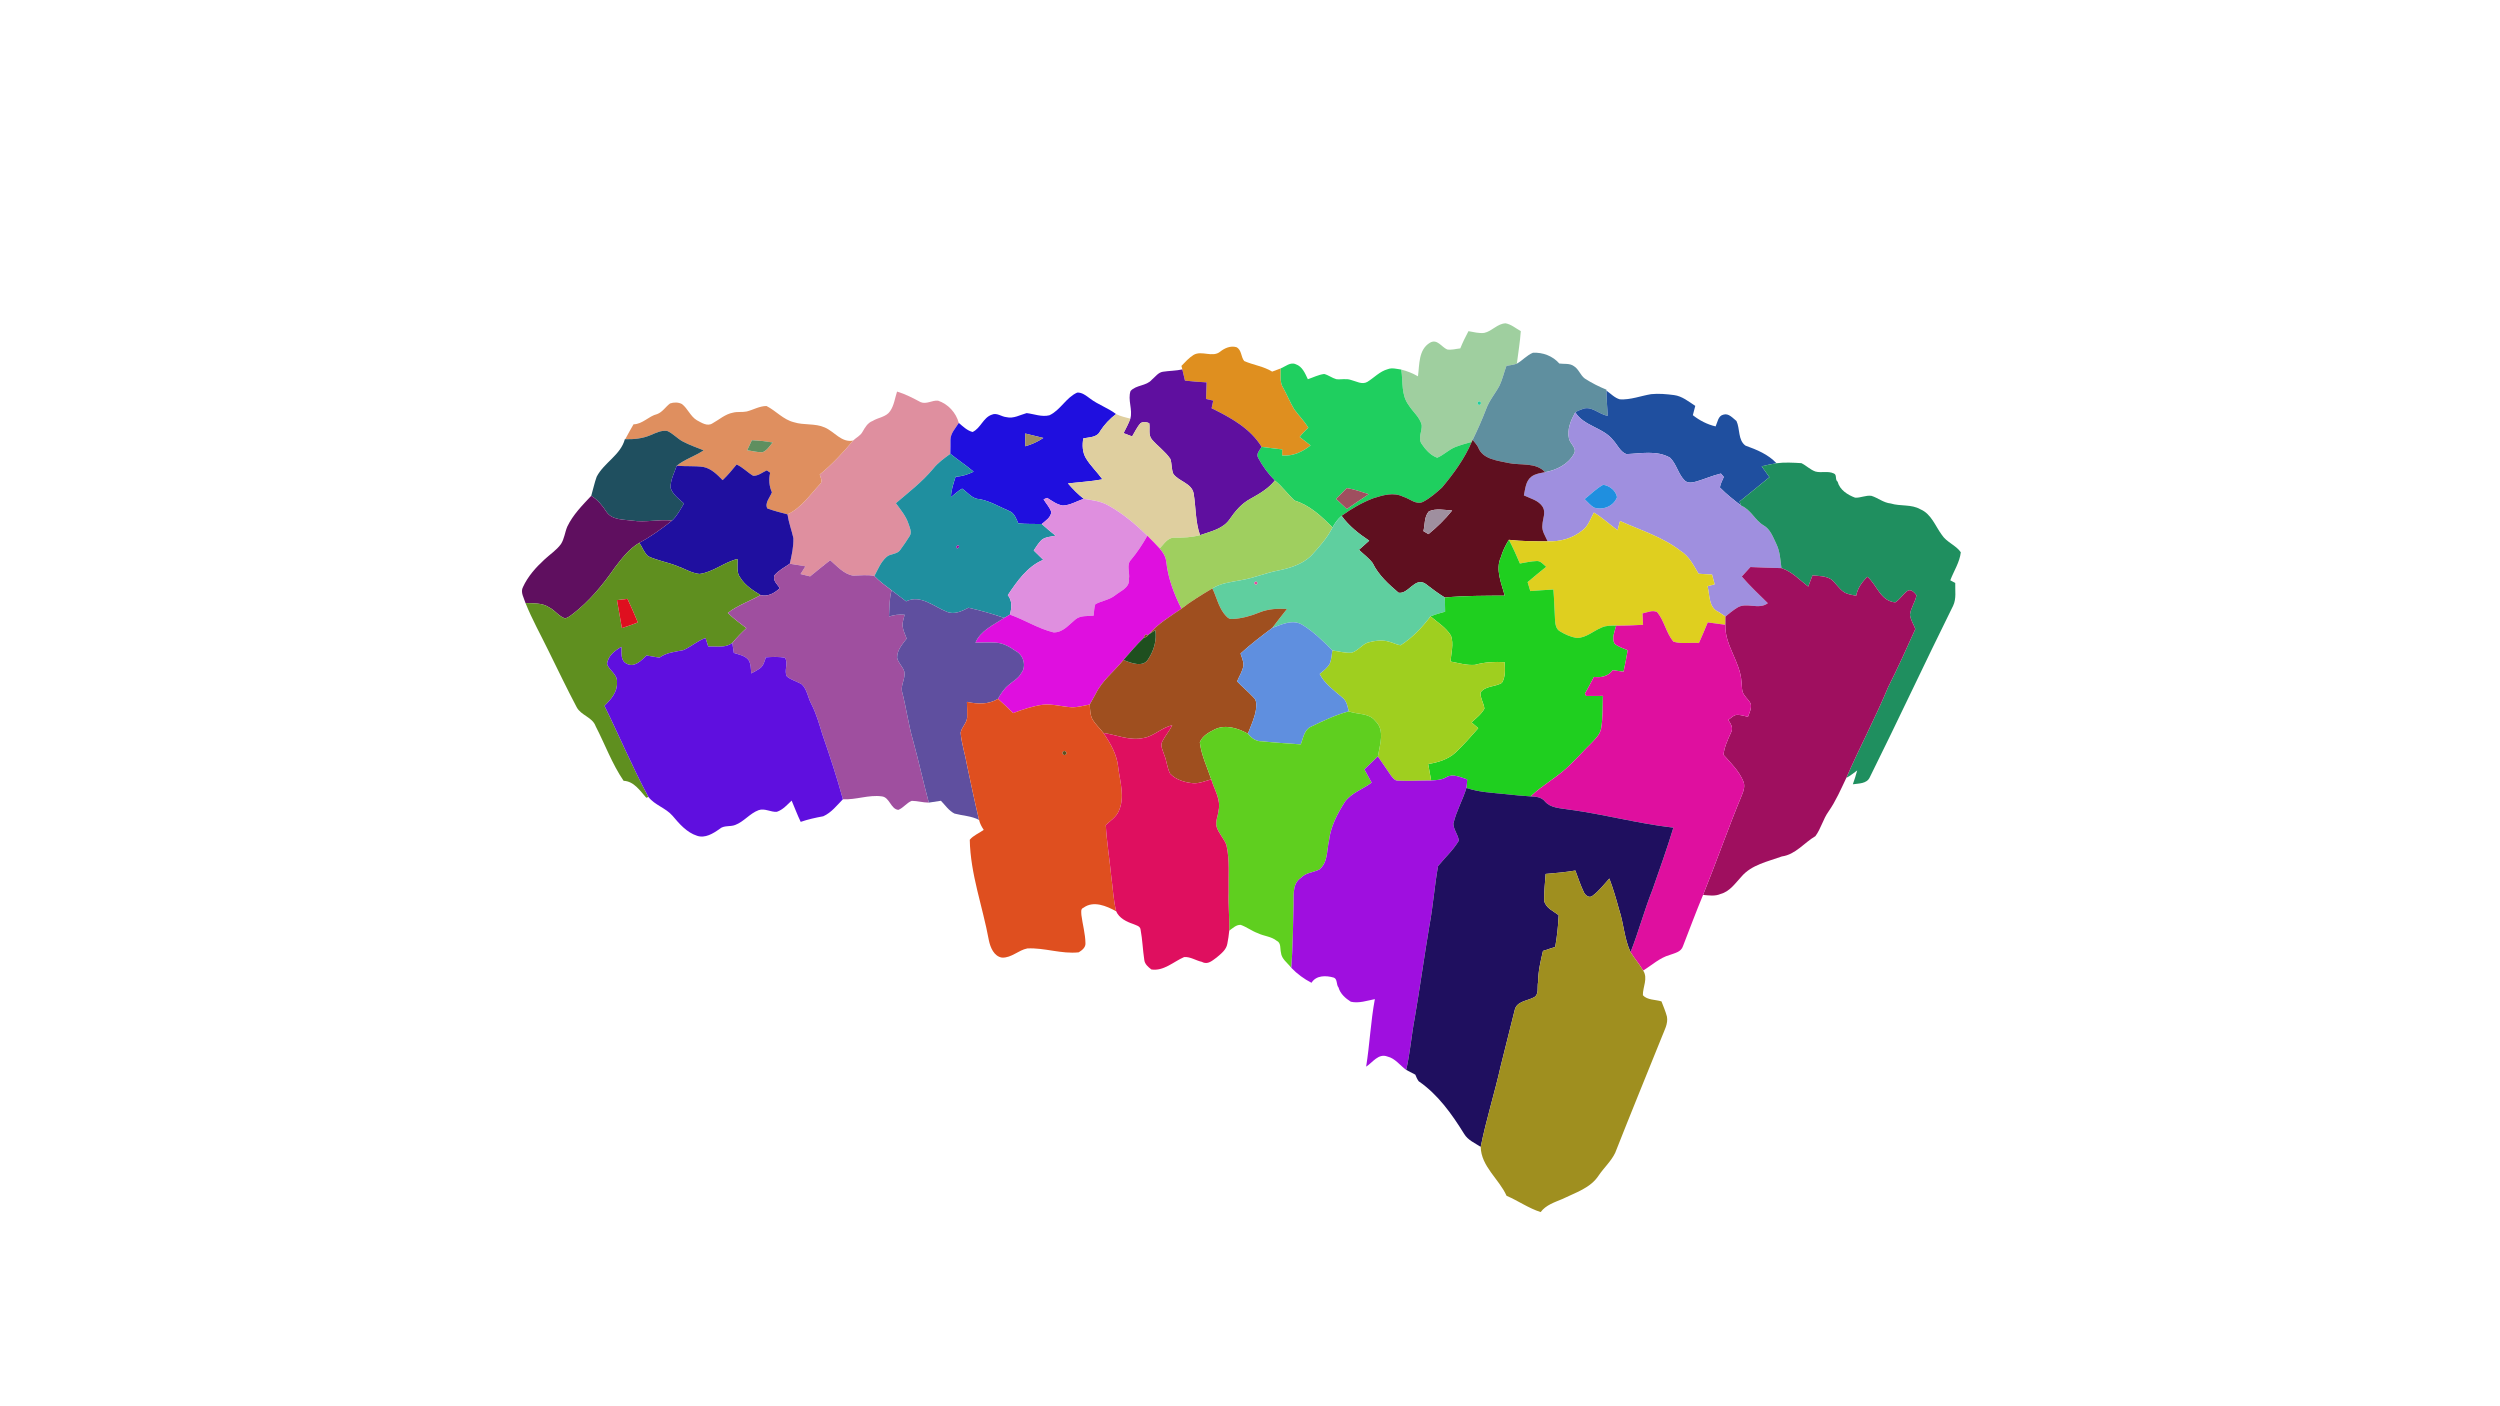 <?xml version="1.0" encoding="UTF-8" ?>
<!DOCTYPE svg PUBLIC "-//W3C//DTD SVG 1.1//EN" "http://www.w3.org/Graphics/SVG/1.1/DTD/svg11.dtd">
<svg width="1920pt" height="1080pt" viewBox="0 0 1920 1080" version="1.1" xmlns="http://www.w3.org/2000/svg">
<g id="#9fcf9fff">
<path fill="#9fcf9f" opacity="1.00" d=" M 1139.96 255.65 C 1145.88 254.36 1150.09 248.45 1156.34 248.31 C 1160.66 249.11 1164.17 252.22 1167.98 254.30 C 1167.39 262.68 1165.99 270.96 1164.95 279.28 C 1162.36 280.18 1159.64 280.57 1156.95 280.97 C 1155.09 285.92 1153.96 291.15 1151.72 295.96 C 1148.49 302.14 1143.74 307.49 1141.37 314.12 C 1138.30 322.18 1134.77 330.05 1131.03 337.83 C 1130.84 338.21 1130.47 338.99 1130.28 339.38 C 1125.93 340.58 1121.56 341.78 1117.39 343.45 C 1112.46 345.48 1108.69 349.54 1103.76 351.54 C 1098.58 349.65 1094.56 345.08 1091.59 340.56 C 1088.95 336.11 1092.27 331.13 1091.86 326.43 C 1090.37 320.29 1085.02 316.32 1081.84 311.11 C 1075.95 303.32 1077.59 292.97 1076.16 283.83 C 1080.65 284.97 1084.98 286.66 1088.99 289.02 C 1090.22 280.06 1089.28 268.51 1098.23 263.19 C 1103.77 259.99 1107.02 266.46 1111.40 268.39 C 1114.78 268.97 1118.15 267.90 1121.51 267.56 C 1123.31 263.02 1125.48 258.65 1127.78 254.33 C 1131.77 254.98 1135.86 256.20 1139.96 255.65 M 1136.14 308.27 C 1134.51 308.21 1134.37 310.95 1136.06 310.93 C 1137.67 311.01 1137.79 308.23 1136.14 308.27 Z" />
</g>
<g id="#df8f1fff">
<path fill="#df8f1f" opacity="1.00" d=" M 937.09 270.07 C 940.56 267.32 945.08 265.33 949.54 266.62 C 953.72 268.67 952.92 274.13 955.57 277.29 C 962.58 280.37 970.41 281.30 977.03 285.40 C 979.22 284.60 981.40 283.78 983.57 282.95 C 983.75 288.07 982.60 293.67 985.68 298.19 C 988.56 303.45 990.82 309.04 993.89 314.22 C 997.38 319.09 1001.67 323.34 1004.84 328.46 C 1002.44 330.69 1000.08 332.97 998.14 335.62 C 1000.93 337.75 1003.75 339.90 1006.55 342.06 C 1000.35 347.08 992.81 350.56 984.67 349.80 C 984.66 348.24 984.66 346.69 984.68 345.14 C 979.41 344.60 974.16 343.87 968.92 343.20 C 960.23 328.93 945.05 320.67 930.50 313.54 C 930.92 311.57 931.34 309.61 931.77 307.65 C 929.92 307.24 928.08 306.82 926.26 306.41 C 926.37 302.16 926.48 297.91 926.67 293.66 C 921.11 293.44 915.57 292.90 910.05 292.30 C 909.35 289.43 908.73 286.56 908.03 283.71 C 907.85 283.03 907.51 281.68 907.34 281.01 C 910.23 278.02 913.05 274.87 916.59 272.62 C 922.86 268.84 931.21 274.92 937.09 270.07 Z" />
</g>
<g id="#5f8f9ffe">
<path fill="#5f8f9f" opacity="1.00" d=" M 1177.31 270.91 C 1184.87 270.51 1192.54 273.40 1197.57 279.19 C 1201.18 279.70 1205.51 278.83 1208.70 281.17 C 1212.50 283.43 1213.66 288.17 1217.16 290.74 C 1222.40 294.11 1227.98 296.95 1233.77 299.28 L 1233.78 300.03 C 1233.81 306.49 1234.35 312.92 1234.81 319.36 C 1227.76 318.32 1221.94 310.78 1214.47 314.52 C 1212.81 314.97 1211.26 315.73 1209.81 316.62 C 1206.42 322.85 1203.26 329.86 1205.03 337.14 C 1206.02 340.86 1211.45 344.51 1208.71 348.62 C 1204.37 356.64 1195.31 361.04 1186.65 362.62 C 1179.51 354.85 1167.92 357.58 1158.56 355.59 C 1150.22 353.68 1138.66 352.89 1135.20 343.43 C 1134.03 341.40 1132.52 339.60 1131.03 337.83 C 1134.77 330.05 1138.30 322.18 1141.37 314.12 C 1143.74 307.49 1148.49 302.14 1151.72 295.96 C 1153.96 291.15 1155.09 285.92 1156.95 280.97 C 1159.64 280.57 1162.36 280.18 1164.95 279.28 C 1169.28 276.85 1172.65 272.80 1177.31 270.91 Z" />
</g>
<g id="#1fcf5fff">
<path fill="#1fcf5f" opacity="1.00" d=" M 983.57 282.95 C 987.22 281.49 991.04 277.82 995.17 279.74 C 1000.23 281.46 1002.33 286.80 1004.43 291.24 C 1008.60 289.87 1012.54 287.77 1016.96 287.21 C 1020.25 288.04 1022.98 290.29 1026.25 291.21 C 1029.99 291.67 1033.86 290.50 1037.52 291.80 C 1041.54 292.78 1046.00 295.61 1050.05 293.33 C 1055.31 290.10 1059.65 285.21 1065.78 283.53 C 1069.15 282.22 1072.74 283.39 1076.16 283.83 C 1077.59 292.97 1075.95 303.32 1081.84 311.11 C 1085.02 316.32 1090.37 320.29 1091.86 326.43 C 1092.27 331.13 1088.95 336.11 1091.59 340.56 C 1094.56 345.08 1098.58 349.65 1103.76 351.54 C 1108.69 349.54 1112.46 345.48 1117.39 343.45 C 1121.56 341.78 1125.93 340.58 1130.28 339.38 C 1124.77 352.32 1116.41 363.71 1107.45 374.44 C 1103.05 378.44 1098.48 382.43 1093.21 385.24 C 1087.83 388.27 1082.66 382.87 1077.65 381.48 C 1070.26 377.79 1062.07 380.32 1054.75 382.64 C 1046.02 385.95 1037.87 390.69 1030.34 396.16 C 1027.41 398.61 1025.17 401.75 1023.39 405.10 C 1015.01 396.58 1005.91 388.04 994.25 384.43 C 988.96 379.60 984.77 373.53 979.08 369.03 C 973.99 363.95 969.67 358.01 966.30 351.68 C 964.39 348.57 967.50 345.74 968.92 343.20 C 974.16 343.87 979.41 344.60 984.68 345.14 C 984.66 346.69 984.66 348.24 984.67 349.80 C 992.81 350.56 1000.35 347.08 1006.55 342.06 C 1003.75 339.90 1000.93 337.75 998.14 335.62 C 1000.08 332.97 1002.44 330.69 1004.84 328.46 C 1001.67 323.34 997.38 319.09 993.89 314.22 C 990.82 309.04 988.56 303.45 985.68 298.19 C 982.60 293.67 983.75 288.07 983.57 282.95 M 1034.36 374.84 C 1031.59 377.60 1028.81 380.36 1026.07 383.15 C 1028.86 385.69 1031.61 388.28 1034.33 390.90 C 1039.93 387.11 1045.51 383.26 1051.17 379.55 C 1045.65 377.69 1040.11 375.82 1034.36 374.84 Z" />
</g>
<g id="#5f0f9fff">
<path fill="#5f0f9f" opacity="1.00" d=" M 893.15 285.49 C 898.06 284.74 903.14 284.79 908.03 283.71 C 908.73 286.56 909.35 289.43 910.05 292.30 C 915.57 292.90 921.11 293.44 926.67 293.66 C 926.48 297.91 926.37 302.16 926.26 306.41 C 928.08 306.82 929.92 307.24 931.77 307.65 C 931.34 309.61 930.92 311.57 930.50 313.54 C 945.05 320.67 960.23 328.93 968.92 343.20 C 967.50 345.74 964.39 348.57 966.30 351.68 C 969.67 358.01 973.99 363.95 979.08 369.03 C 974.13 375.33 967.09 379.30 960.21 383.15 C 953.62 386.68 948.66 392.53 944.49 398.61 C 939.41 406.27 929.75 408.15 921.63 411.01 C 917.96 400.61 918.49 389.47 916.68 378.74 C 914.95 370.94 905.36 369.78 901.13 363.98 C 899.55 360.33 900.11 356.17 898.82 352.45 C 894.92 346.66 889.05 342.67 884.56 337.40 C 881.71 333.88 883.37 329.11 882.62 325.01 C 880.59 324.08 877.88 323.68 875.94 325.00 C 873.20 327.96 871.58 331.75 869.48 335.16 C 867.30 334.29 865.10 333.44 862.89 332.65 C 864.73 329.00 866.69 325.39 868.11 321.54 C 870.07 314.57 865.92 307.12 868.27 300.29 C 872.53 295.52 880.48 296.54 884.62 291.60 C 887.25 289.44 889.50 286.00 893.15 285.49 Z" />
</g>
<g id="#1f4f9fff">
<path fill="#1f4f9f" opacity="1.00" d=" M 1233.78 300.03 C 1237.13 302.36 1240.07 305.63 1244.12 306.71 C 1252.30 307.16 1260.09 304.04 1268.06 302.71 C 1273.92 302.11 1279.83 302.66 1285.66 303.42 C 1291.88 304.23 1296.87 308.40 1301.97 311.72 C 1301.29 314.09 1300.68 316.48 1300.10 318.87 C 1305.30 322.92 1311.14 325.99 1317.59 327.48 C 1319.10 324.29 1319.47 319.33 1323.59 318.44 C 1327.60 317.14 1330.78 321.11 1333.60 323.32 C 1336.44 329.23 1334.62 337.98 1340.53 342.24 C 1349.13 345.35 1357.95 348.91 1364.33 355.76 C 1360.49 356.36 1356.72 357.25 1352.95 358.11 C 1354.91 360.92 1356.91 363.70 1358.94 366.47 C 1351.35 372.80 1343.56 378.90 1335.94 385.18 C 1336.37 386.24 1336.83 387.30 1337.29 388.37 C 1331.60 383.99 1325.88 379.52 1320.86 374.38 C 1321.29 371.51 1322.78 368.93 1323.89 366.28 C 1323.11 365.41 1322.36 364.54 1321.63 363.68 C 1315.18 365.22 1309.13 367.96 1302.79 369.81 C 1299.93 370.59 1296.37 371.35 1293.94 369.12 C 1288.82 364.17 1287.67 356.41 1282.57 351.49 C 1272.38 345.65 1260.13 348.33 1249.05 348.76 C 1244.25 346.96 1242.09 341.38 1238.72 337.84 C 1230.98 328.19 1216.48 327.37 1209.81 316.62 C 1211.26 315.73 1212.81 314.97 1214.47 314.52 C 1221.94 310.78 1227.76 318.32 1234.81 319.36 C 1234.35 312.92 1233.81 306.49 1233.78 300.03 Z" />
</g>
<g id="#df8f9fff">
<path fill="#df8f9f" opacity="1.00" d=" M 688.94 300.73 C 695.31 302.62 701.19 305.72 707.04 308.84 C 711.48 310.70 715.89 307.30 720.38 307.69 C 728.25 310.35 734.17 316.88 736.36 324.80 C 733.87 328.87 730.02 332.70 729.95 337.76 C 729.91 341.34 730.04 344.93 729.84 348.51 C 725.20 351.93 720.43 355.30 716.80 359.83 C 708.41 369.94 697.97 377.98 688.03 386.45 C 691.61 391.45 695.75 396.22 697.68 402.18 C 698.59 405.02 700.59 408.75 698.62 411.67 C 696.31 415.37 693.86 418.99 691.26 422.49 C 688.79 425.92 683.82 425.02 680.84 427.73 C 676.41 431.63 674.23 437.31 671.52 442.39 C 666.11 441.14 660.62 442.07 655.17 442.09 C 647.92 440.87 642.91 434.76 637.55 430.26 C 632.44 434.43 627.20 438.44 622.16 442.68 C 619.65 442.04 617.27 441.48 614.82 440.87 C 616.04 438.87 617.27 436.88 618.56 434.93 C 614.55 434.27 610.55 433.65 606.56 432.94 C 608.05 426.48 609.53 419.92 609.33 413.25 C 607.95 407.14 605.69 401.24 604.79 395.01 C 615.40 390.09 622.03 380.01 629.83 371.72 C 632.08 369.66 630.11 366.77 629.54 364.43 C 639.02 356.68 647.36 347.74 655.18 338.36 C 657.54 336.04 660.86 334.64 662.44 331.59 C 664.33 328.30 666.38 324.69 670.17 323.29 C 674.54 320.56 680.60 320.32 683.64 315.71 C 686.70 311.26 687.28 305.75 688.94 300.73 Z" />
</g>
<g id="#1f0fdffe">
<path fill="#1f0fdf" opacity="1.00" d=" M 827.24 301.53 C 830.97 301.20 834.19 303.92 837.04 305.99 C 843.25 310.80 850.92 313.21 857.13 318.00 C 852.36 321.63 848.21 326.00 844.95 331.04 C 842.60 336.06 836.59 335.74 831.99 336.66 C 831.05 341.80 831.26 347.34 834.01 351.96 C 837.57 357.83 842.66 362.55 846.65 368.12 C 837.89 369.80 829.01 370.22 820.18 371.25 C 823.90 375.55 827.88 379.68 832.41 383.14 C 827.04 384.74 821.99 388.11 816.25 388.24 C 811.73 387.63 808.00 384.66 804.20 382.38 C 803.51 382.65 802.14 383.20 801.46 383.48 C 803.39 386.70 806.09 389.52 807.36 393.10 C 807.21 397.45 802.97 399.88 800.06 402.45 C 794.05 402.34 788.02 402.53 782.03 401.95 C 780.51 398.37 779.06 394.01 775.10 392.46 C 767.62 389.30 760.57 384.93 752.51 383.38 C 746.65 383.25 743.27 378.27 738.93 375.26 C 735.71 376.94 733.17 379.63 730.34 381.84 C 730.42 376.42 732.27 371.32 733.87 366.22 C 738.70 365.76 743.43 364.48 747.74 362.22 C 741.96 357.41 735.69 353.22 729.84 348.51 C 730.04 344.93 729.91 341.34 729.95 337.76 C 730.02 332.70 733.87 328.87 736.36 324.80 C 739.56 327.52 742.75 330.69 746.94 331.77 C 753.19 328.86 755.01 320.80 761.64 318.50 C 765.55 316.67 769.10 320.07 772.95 320.37 C 778.37 321.73 783.42 318.62 788.46 317.26 C 794.24 317.95 800.01 320.41 805.94 318.94 C 814.45 314.99 818.68 305.37 827.24 301.53 M 787.33 332.93 C 787.45 336.20 787.39 339.47 787.34 342.74 C 792.29 341.39 797.01 339.22 801.28 336.36 C 796.63 335.22 791.96 334.13 787.33 332.93 Z" />
</g>
<g id="#1fcf9fff">
<path fill="#1fcf9f" opacity="1.00" d=" M 1136.14 308.27 C 1137.79 308.23 1137.67 311.01 1136.06 310.93 C 1134.37 310.95 1134.51 308.21 1136.14 308.27 Z" />
</g>
<g id="#df8f5ffe">
<path fill="#df8f5f" opacity="1.00" d=" M 514.61 309.85 C 517.50 308.84 521.01 308.84 523.75 310.31 C 528.24 313.79 530.22 319.76 535.21 322.76 C 538.75 324.61 543.19 327.73 547.14 325.16 C 552.35 322.30 556.89 318.05 562.93 316.92 C 566.38 316.01 570.01 316.75 573.48 316.02 C 578.56 314.72 583.37 311.80 588.69 311.82 C 595.96 315.50 601.55 322.29 609.72 324.27 C 617.40 326.74 625.89 324.94 633.35 328.27 C 640.75 331.37 646.29 340.17 655.18 338.36 C 647.36 347.74 639.02 356.68 629.54 364.43 C 630.11 366.77 632.08 369.66 629.83 371.72 C 622.03 380.01 615.40 390.09 604.79 395.01 C 599.58 393.66 594.34 392.34 589.30 390.47 C 587.09 386.23 591.51 381.86 592.83 378.06 C 590.64 373.31 590.33 368.07 591.49 363.01 C 590.62 362.42 589.75 361.82 588.91 361.23 C 585.53 362.77 582.28 365.57 578.44 365.41 C 574.01 362.80 570.48 358.85 565.72 356.73 C 562.37 360.93 558.86 365.02 554.98 368.75 C 550.82 364.49 546.32 359.88 540.25 358.64 C 533.45 357.65 526.56 358.33 519.74 357.67 C 525.96 352.65 533.84 350.35 540.41 345.84 C 534.91 343.63 529.27 341.69 524.05 338.88 C 519.91 336.57 516.72 332.78 512.33 330.92 C 507.68 330.35 503.53 332.54 499.42 334.26 C 493.37 336.82 486.69 337.49 480.18 337.30 C 482.18 333.42 484.42 329.68 486.55 325.87 C 493.59 325.75 498.13 319.60 504.67 318.03 C 508.83 316.49 511.16 312.39 514.61 309.85 M 577.45 338.09 C 576.26 340.68 575.02 343.24 573.81 345.81 C 577.74 346.29 581.68 347.48 585.67 347.31 C 589.13 345.93 591.11 342.52 593.42 339.79 C 588.12 338.93 582.80 338.33 577.45 338.09 Z" />
</g>
<g id="#9f8fdfff">
<path fill="#9f8fdf" opacity="1.00" d=" M 1209.81 316.62 C 1216.48 327.37 1230.98 328.19 1238.72 337.84 C 1242.09 341.38 1244.25 346.96 1249.05 348.76 C 1260.13 348.33 1272.38 345.65 1282.57 351.49 C 1287.67 356.41 1288.82 364.17 1293.94 369.12 C 1296.37 371.35 1299.93 370.59 1302.79 369.81 C 1309.13 367.96 1315.18 365.22 1321.63 363.68 C 1322.36 364.54 1323.11 365.41 1323.89 366.28 C 1322.78 368.93 1321.29 371.51 1320.86 374.38 C 1325.88 379.52 1331.60 383.99 1337.29 388.37 C 1344.80 391.47 1347.76 399.66 1354.57 403.58 C 1359.78 406.63 1361.76 412.74 1364.27 417.84 C 1367.05 423.57 1367.34 430.10 1368.15 436.32 C 1360.21 436.10 1352.23 435.88 1344.32 435.49 C 1342.66 437.31 1339.35 440.95 1337.69 442.77 C 1343.90 450.00 1350.89 456.55 1357.69 463.24 C 1350.57 468.70 1341.15 462.00 1333.92 466.87 C 1330.77 468.77 1328.02 471.22 1325.16 473.50 C 1323.39 472.36 1321.61 471.20 1319.91 470.02 C 1312.03 466.62 1313.22 457.05 1311.39 450.16 C 1313.20 449.70 1315.03 449.23 1316.86 448.77 C 1316.19 446.28 1315.51 443.79 1314.86 441.30 C 1312.26 441.13 1307.07 440.79 1304.48 440.62 C 1300.67 434.28 1297.30 427.24 1290.81 423.20 C 1276.97 412.41 1259.99 407.27 1244.21 400.14 C 1243.36 402.43 1243.04 404.89 1242.34 407.23 C 1236.16 402.84 1230.65 397.52 1224.11 393.64 C 1221.48 398.35 1219.86 404.02 1215.32 407.31 C 1207.89 413.47 1198.14 416.14 1188.60 415.76 C 1186.85 411.68 1183.85 407.72 1184.58 403.07 C 1184.75 398.50 1187.41 393.57 1184.79 389.28 C 1181.63 384.24 1175.37 382.88 1170.34 380.47 C 1171.42 375.51 1171.67 369.48 1176.11 366.09 C 1179.20 363.76 1182.95 363.39 1186.65 362.62 C 1195.31 361.04 1204.37 356.64 1208.71 348.62 C 1211.45 344.51 1206.02 340.86 1205.03 337.14 C 1203.26 329.86 1206.42 322.85 1209.81 316.62 M 1216.99 383.31 C 1219.32 385.54 1221.42 388.13 1224.23 389.81 C 1231.33 392.03 1239.21 388.78 1241.86 381.86 C 1241.05 376.82 1236.11 372.98 1231.25 372.32 C 1225.93 375.18 1221.71 379.63 1216.99 383.31 Z" />
</g>
<g id="#dfcf9fff">
<path fill="#dfcf9f" opacity="1.00" d=" M 857.13 318.00 C 860.60 319.72 864.36 320.57 868.11 321.54 C 866.69 325.39 864.73 329.00 862.89 332.65 C 865.10 333.44 867.30 334.29 869.48 335.16 C 871.58 331.75 873.20 327.96 875.94 325.00 C 877.88 323.68 880.59 324.08 882.62 325.01 C 883.37 329.11 881.71 333.88 884.56 337.40 C 889.05 342.67 894.92 346.66 898.82 352.45 C 900.11 356.17 899.55 360.33 901.13 363.98 C 905.36 369.78 914.95 370.94 916.68 378.74 C 918.49 389.47 917.96 400.61 921.63 411.01 C 915.15 412.70 908.42 413.08 901.77 412.91 C 896.61 412.91 893.85 418.00 890.64 421.22 C 887.58 417.86 884.38 414.65 881.17 411.45 C 872.21 402.73 862.54 394.54 851.60 388.42 C 845.79 384.96 838.96 384.12 832.41 383.14 C 827.88 379.68 823.90 375.55 820.18 371.25 C 829.01 370.22 837.89 369.80 846.65 368.12 C 842.66 362.55 837.57 357.83 834.01 351.96 C 831.26 347.34 831.05 341.80 831.99 336.66 C 836.59 335.74 842.60 336.06 844.95 331.04 C 848.21 326.00 852.36 321.63 857.13 318.00 Z" />
</g>
<g id="#1f4f5ffe">
<path fill="#1f4f5f" opacity="1.00" d=" M 499.42 334.26 C 503.53 332.54 507.68 330.35 512.33 330.92 C 516.72 332.78 519.91 336.57 524.05 338.88 C 529.27 341.69 534.91 343.63 540.41 345.84 C 533.84 350.35 525.96 352.65 519.74 357.67 C 517.83 363.20 514.83 368.70 515.00 374.69 C 516.72 379.83 521.40 383.16 525.26 386.68 C 522.54 391.26 520.08 396.14 516.13 399.81 C 505.93 398.66 495.79 401.48 485.62 399.85 C 478.88 398.93 470.20 399.52 465.82 393.18 C 462.74 388.31 459.02 383.84 454.07 380.78 C 455.53 375.91 456.50 370.88 458.26 366.11 C 463.85 355.32 476.68 349.44 479.89 337.30 L 480.18 337.30 C 486.69 337.49 493.37 336.82 499.42 334.26 Z" />
</g>
<g id="#9f8f5fff">
<path fill="#9f8f5f" opacity="1.00" d=" M 787.33 332.93 C 791.96 334.13 796.63 335.22 801.28 336.36 C 797.01 339.22 792.29 341.39 787.34 342.74 C 787.39 339.47 787.45 336.20 787.33 332.93 Z" />
</g>
<g id="#5f8f5ffe">
<path fill="#5f8f5f" opacity="1.00" d=" M 577.45 338.09 C 582.80 338.33 588.12 338.93 593.42 339.79 C 591.11 342.52 589.13 345.93 585.67 347.31 C 581.68 347.48 577.74 346.29 573.81 345.81 C 575.02 343.24 576.26 340.68 577.45 338.09 Z" />
</g>
<g id="#5f0f1fff">
<path fill="#5f0f1f" opacity="1.00" d=" M 1130.28 339.38 C 1130.47 338.99 1130.84 338.21 1131.03 337.83 C 1132.52 339.60 1134.03 341.40 1135.20 343.43 C 1138.66 352.89 1150.22 353.68 1158.56 355.59 C 1167.92 357.58 1179.51 354.85 1186.65 362.62 C 1182.95 363.39 1179.20 363.76 1176.11 366.09 C 1171.67 369.48 1171.42 375.51 1170.34 380.47 C 1175.37 382.88 1181.63 384.24 1184.79 389.28 C 1187.41 393.57 1184.75 398.50 1184.58 403.07 C 1183.85 407.72 1186.85 411.68 1188.60 415.76 C 1178.67 415.74 1168.70 415.74 1158.83 414.58 C 1156.21 418.73 1154.06 423.17 1152.68 427.90 C 1148.22 437.53 1153.22 448.02 1155.60 457.45 C 1140.28 457.53 1124.90 457.47 1109.64 458.89 C 1104.40 455.72 1099.55 451.99 1094.70 448.29 C 1086.48 442.97 1081.72 456.54 1074.09 455.22 C 1066.47 448.68 1058.68 441.71 1054.22 432.48 C 1051.30 428.51 1047.17 425.67 1043.68 422.25 C 1046.29 419.91 1048.92 417.58 1051.55 415.23 C 1043.61 409.96 1035.95 403.95 1030.34 396.16 C 1037.87 390.69 1046.02 385.95 1054.75 382.64 C 1062.07 380.32 1070.26 377.79 1077.65 381.48 C 1082.66 382.87 1087.83 388.27 1093.21 385.24 C 1098.48 382.43 1103.05 378.44 1107.45 374.44 C 1116.41 363.71 1124.77 352.32 1130.28 339.38 M 1097.39 392.71 C 1093.71 396.75 1094.42 402.83 1093.18 407.90 C 1094.46 408.67 1095.75 409.44 1097.06 410.21 C 1103.70 404.77 1109.89 398.77 1115.26 392.05 C 1109.43 391.75 1102.96 390.21 1097.39 392.71 Z" />
</g>
<g id="#1f8f9fff">
<path fill="#1f8f9f" opacity="1.00" d=" M 716.80 359.83 C 720.43 355.30 725.20 351.93 729.84 348.51 C 735.69 353.22 741.96 357.41 747.74 362.22 C 743.43 364.48 738.70 365.76 733.87 366.22 C 732.27 371.32 730.42 376.42 730.34 381.84 C 733.17 379.63 735.71 376.94 738.93 375.26 C 743.27 378.27 746.65 383.25 752.51 383.38 C 760.57 384.93 767.62 389.30 775.10 392.46 C 779.06 394.01 780.51 398.37 782.03 401.95 C 788.02 402.53 794.05 402.34 800.06 402.45 C 803.52 405.53 807.04 408.55 810.71 411.39 C 807.09 412.26 802.82 412.23 799.84 414.78 C 797.46 417.12 795.77 420.03 793.89 422.76 C 796.33 425.14 798.76 427.52 801.21 429.92 C 788.92 435.08 781.14 446.41 773.99 457.07 C 777.57 461.50 777.00 466.96 775.60 472.02 C 774.13 472.86 772.68 473.70 771.24 474.56 C 762.23 471.43 753.04 468.82 743.74 466.75 C 738.76 469.36 732.77 472.33 727.13 469.81 C 717.21 466.01 707.20 456.37 695.90 461.83 C 692.21 458.98 688.43 456.22 684.74 453.36 C 680.16 449.91 675.49 446.55 671.52 442.39 C 674.23 437.31 676.41 431.63 680.84 427.73 C 683.82 425.02 688.79 425.92 691.26 422.49 C 693.86 418.99 696.31 415.37 698.62 411.67 C 700.59 408.75 698.59 405.02 697.68 402.18 C 695.75 396.22 691.61 391.45 688.03 386.45 C 697.97 377.98 708.41 369.94 716.80 359.83 M 735.13 418.95 C 734.92 419.23 734.52 419.80 734.31 420.08 C 735.16 423.22 738.47 418.42 735.13 418.95 Z" />
</g>
<g id="#1f8f5fff">
<path fill="#1f8f5f" opacity="1.00" d=" M 1364.33 355.76 C 1370.67 354.94 1377.10 355.32 1383.47 355.70 C 1387.24 357.52 1390.28 360.79 1394.32 362.15 C 1398.90 363.37 1403.94 361.50 1408.34 363.60 C 1411.03 364.56 1409.08 368.44 1411.30 369.95 C 1412.91 376.25 1418.98 380.05 1424.69 382.21 C 1428.92 382.50 1433.00 380.16 1437.29 380.81 C 1442.35 382.41 1446.61 386.15 1452.08 386.67 C 1459.55 388.98 1467.90 387.10 1474.89 391.15 C 1483.27 394.69 1486.26 403.96 1491.32 410.77 C 1494.95 416.45 1502.07 418.63 1505.90 424.13 C 1505.04 431.84 1500.53 438.51 1497.82 445.67 C 1499.06 446.35 1500.35 447.02 1501.63 447.71 C 1501.44 453.54 1502.60 459.71 1500.02 465.17 C 1478.32 508.95 1457.71 553.26 1435.97 597.01 C 1433.71 601.98 1427.50 601.65 1422.99 602.33 C 1424.23 598.82 1425.37 595.29 1426.33 591.70 C 1423.58 593.66 1421.01 595.89 1417.98 597.40 C 1428.14 573.97 1440.24 551.43 1450.04 527.83 C 1457.46 513.13 1464.23 498.12 1470.98 483.10 C 1469.63 479.45 1467.33 476.06 1466.86 472.18 C 1467.35 466.83 1470.99 462.40 1471.83 457.13 C 1470.39 455.06 1467.29 451.89 1464.75 453.93 C 1461.41 456.53 1459.14 460.29 1455.60 462.64 C 1444.15 461.64 1441.62 449.40 1434.18 442.96 C 1430.05 446.96 1426.58 451.78 1425.56 457.55 C 1422.39 456.87 1418.99 456.56 1416.20 454.77 C 1412.22 452.16 1409.93 447.76 1406.21 444.87 C 1401.97 442.25 1396.74 442.40 1391.97 441.92 C 1390.94 444.81 1389.84 447.67 1388.73 450.52 C 1382.14 445.40 1376.26 439.02 1368.15 436.32 C 1367.34 430.10 1367.05 423.57 1364.27 417.84 C 1361.76 412.74 1359.78 406.63 1354.57 403.58 C 1347.76 399.66 1344.80 391.47 1337.29 388.37 C 1336.83 387.30 1336.37 386.24 1335.94 385.18 C 1343.56 378.90 1351.35 372.80 1358.94 366.47 C 1356.91 363.70 1354.91 360.92 1352.95 358.11 C 1356.72 357.25 1360.49 356.36 1364.33 355.76 Z" />
</g>
<g id="#1f0f9fff">
<path fill="#1f0f9f" opacity="1.00" d=" M 519.74 357.67 C 526.56 358.33 533.45 357.65 540.25 358.64 C 546.32 359.88 550.82 364.49 554.98 368.75 C 558.86 365.02 562.37 360.93 565.72 356.73 C 570.48 358.85 574.01 362.80 578.44 365.41 C 582.28 365.57 585.53 362.77 588.91 361.23 C 589.75 361.82 590.62 362.42 591.49 363.01 C 590.33 368.07 590.64 373.31 592.83 378.06 C 591.51 381.86 587.09 386.23 589.30 390.47 C 594.34 392.34 599.58 393.66 604.79 395.01 C 605.69 401.24 607.95 407.14 609.33 413.25 C 609.53 419.92 608.05 426.48 606.56 432.94 C 602.49 435.72 597.98 438.08 594.74 441.86 C 593.38 445.99 596.96 448.76 598.98 451.74 C 594.89 455.39 589.77 458.56 584.08 457.00 C 578.27 453.41 572.19 449.63 568.56 443.66 C 565.31 439.57 566.75 434.00 566.38 429.29 C 556.12 431.77 547.82 439.38 537.26 440.80 C 531.14 440.22 525.83 436.71 520.11 434.75 C 512.85 431.75 504.94 430.56 497.84 427.23 C 494.64 424.53 493.38 420.22 491.00 416.85 C 499.97 412.10 508.17 406.08 516.13 399.81 C 520.08 396.14 522.54 391.26 525.26 386.68 C 521.40 383.16 516.72 379.83 515.00 374.69 C 514.83 368.70 517.83 363.20 519.74 357.67 Z" />
</g>
<g id="#9fcf5fff">
<path fill="#9fcf5f" opacity="1.00" d=" M 960.21 383.15 C 967.09 379.30 974.13 375.33 979.08 369.03 C 984.77 373.53 988.96 379.60 994.25 384.43 C 1005.91 388.04 1015.01 396.58 1023.39 405.10 C 1019.28 413.31 1013.02 420.17 1006.89 426.90 C 999.95 433.53 990.41 436.43 981.20 438.26 C 971.65 440.12 962.63 444.03 953.02 445.59 C 945.55 447.00 937.68 447.79 931.10 451.90 C 922.97 456.77 914.84 461.66 907.34 467.47 C 901.57 456.17 897.09 444.05 895.67 431.39 C 895.28 427.50 893.16 424.10 890.64 421.22 C 893.85 418.00 896.61 412.91 901.77 412.91 C 908.42 413.08 915.15 412.70 921.63 411.01 C 929.75 408.15 939.41 406.27 944.49 398.61 C 948.66 392.53 953.62 386.68 960.21 383.15 Z" />
</g>
<g id="#1f8fdfff">
<path fill="#1f8fdf" opacity="1.00" d=" M 1216.99 383.31 C 1221.71 379.63 1225.93 375.18 1231.25 372.32 C 1236.11 372.98 1241.05 376.82 1241.86 381.86 C 1239.21 388.78 1231.33 392.03 1224.23 389.81 C 1221.42 388.13 1219.32 385.54 1216.99 383.31 Z" />
</g>
<g id="#9f4f5fff">
<path fill="#9f4f5f" opacity="1.00" d=" M 1034.36 374.84 C 1040.11 375.82 1045.65 377.69 1051.17 379.55 C 1045.51 383.26 1039.93 387.11 1034.33 390.90 C 1031.61 388.28 1028.86 385.69 1026.07 383.15 C 1028.81 380.36 1031.59 377.60 1034.36 374.84 Z" />
</g>
<g id="#5f0f5fff">
<path fill="#5f0f5f" opacity="1.00" d=" M 435.67 404.45 C 440.04 395.30 447.23 388.08 454.07 380.78 C 459.02 383.84 462.74 388.31 465.82 393.18 C 470.20 399.52 478.88 398.93 485.62 399.85 C 495.79 401.48 505.93 398.66 516.13 399.81 C 508.17 406.08 499.97 412.10 491.00 416.85 C 483.15 421.51 477.54 428.86 472.10 436.01 C 462.96 449.26 452.53 461.87 439.69 471.70 C 437.94 472.99 436.16 474.47 433.98 474.93 C 429.13 473.34 426.19 468.69 421.70 466.44 C 416.34 462.88 409.71 463.47 403.58 463.13 C 402.42 459.20 399.46 454.84 401.68 450.78 C 405.40 442.70 411.43 435.90 417.92 429.93 C 422.17 425.85 427.34 422.67 430.82 417.83 C 433.43 413.80 433.82 408.81 435.67 404.45 Z" />
</g>
<g id="#df8fdfff">
<path fill="#df8fdf" opacity="1.00" d=" M 804.20 382.38 C 808.00 384.66 811.73 387.63 816.25 388.24 C 821.99 388.11 827.04 384.74 832.41 383.14 C 838.96 384.12 845.79 384.96 851.60 388.42 C 862.54 394.54 872.21 402.73 881.17 411.45 C 877.53 417.90 873.47 424.12 868.70 429.80 C 864.81 433.78 867.86 439.61 867.06 444.50 C 867.84 451.37 860.52 453.84 856.23 457.36 C 851.80 460.81 846.02 461.41 841.22 464.05 C 840.21 466.85 840.31 469.90 839.91 472.82 C 835.20 473.32 829.74 472.48 825.85 475.79 C 820.80 479.86 816.33 485.85 809.13 485.68 C 797.32 482.79 787.00 476.04 775.60 472.02 C 777.00 466.96 777.57 461.50 773.99 457.07 C 781.14 446.41 788.92 435.08 801.21 429.92 C 798.76 427.52 796.33 425.14 793.89 422.76 C 795.77 420.03 797.46 417.12 799.84 414.78 C 802.82 412.23 807.09 412.26 810.71 411.39 C 807.04 408.55 803.52 405.53 800.06 402.45 C 802.97 399.88 807.21 397.45 807.36 393.10 C 806.09 389.52 803.39 386.70 801.46 383.48 C 802.14 383.20 803.51 382.65 804.20 382.38 Z" />
</g>
<g id="#9f8f9fff">
<path fill="#9f8f9f" opacity="1.00" d=" M 1097.39 392.71 C 1102.96 390.21 1109.43 391.75 1115.26 392.05 C 1109.89 398.77 1103.70 404.77 1097.06 410.21 C 1095.75 409.44 1094.46 408.67 1093.18 407.90 C 1094.42 402.83 1093.71 396.75 1097.39 392.71 Z" />
</g>
<g id="#dfcf1fff">
<path fill="#dfcf1f" opacity="1.00" d=" M 1215.32 407.31 C 1219.86 404.02 1221.48 398.35 1224.11 393.64 C 1230.65 397.52 1236.16 402.84 1242.34 407.23 C 1243.04 404.89 1243.36 402.43 1244.21 400.14 C 1259.99 407.27 1276.97 412.41 1290.81 423.20 C 1297.30 427.24 1300.67 434.28 1304.48 440.62 C 1307.07 440.79 1312.26 441.13 1314.86 441.30 C 1315.51 443.79 1316.19 446.28 1316.86 448.77 C 1315.03 449.23 1313.20 449.70 1311.39 450.16 C 1313.22 457.05 1312.03 466.62 1319.91 470.02 C 1321.61 471.20 1323.39 472.36 1325.16 473.50 C 1325.14 475.61 1325.07 477.72 1325.10 479.84 C 1320.59 479.18 1316.07 478.55 1311.55 478.00 C 1309.47 483.36 1307.04 488.57 1304.77 493.86 C 1298.29 493.22 1291.45 494.81 1285.15 492.78 C 1279.62 486.12 1278.20 476.87 1272.74 470.15 C 1269.22 468.22 1265.05 470.39 1261.46 471.09 C 1261.58 474.01 1261.69 476.92 1261.86 479.85 C 1254.98 480.24 1248.08 480.57 1241.20 480.50 C 1237.43 480.46 1233.50 480.32 1230.02 481.97 C 1223.64 484.55 1218.14 489.95 1210.93 489.97 C 1206.33 489.22 1201.97 487.25 1198.03 484.84 C 1195.01 483.16 1194.50 479.48 1194.28 476.38 C 1193.81 468.50 1193.64 460.62 1193.02 452.76 C 1187.09 453.02 1181.14 453.55 1175.26 453.95 C 1174.60 451.64 1173.91 449.35 1173.20 447.07 C 1177.92 443.10 1182.63 439.15 1187.46 435.31 C 1185.23 433.48 1183.13 430.50 1179.90 430.90 C 1175.64 431.08 1171.45 432.05 1167.28 432.79 C 1164.68 426.61 1161.93 420.51 1158.83 414.58 C 1168.70 415.74 1178.67 415.74 1188.60 415.76 C 1198.14 416.14 1207.89 413.47 1215.32 407.31 Z" />
</g>
<g id="#5fcf9fff">
<path fill="#5fcf9f" opacity="1.00" d=" M 1023.39 405.10 C 1025.17 401.75 1027.41 398.61 1030.34 396.16 C 1035.95 403.95 1043.61 409.96 1051.55 415.23 C 1048.92 417.58 1046.29 419.91 1043.68 422.25 C 1047.17 425.67 1051.30 428.51 1054.22 432.48 C 1058.68 441.71 1066.47 448.68 1074.09 455.22 C 1081.72 456.54 1086.48 442.97 1094.70 448.29 C 1099.55 451.99 1104.40 455.72 1109.64 458.89 C 1109.70 461.61 1109.81 467.04 1109.87 469.76 C 1106.09 470.85 1102.27 471.85 1098.65 473.39 C 1092.21 481.89 1084.75 489.79 1075.72 495.58 C 1072.63 495.21 1069.88 493.61 1066.90 492.87 C 1061.51 491.17 1055.76 492.11 1050.44 493.50 C 1045.76 495.27 1042.75 500.03 1037.85 501.37 C 1032.93 501.58 1028.08 500.23 1023.25 499.55 C 1016.10 492.29 1008.72 485.06 999.97 479.73 C 992.62 475.44 984.20 479.68 977.05 482.27 C 980.79 477.39 984.53 472.51 988.37 467.71 C 981.26 467.21 973.99 467.65 967.33 470.33 C 960.61 473.11 953.46 475.10 946.17 475.41 C 943.30 475.64 941.50 473.01 939.89 471.07 C 935.65 465.36 934.17 458.22 931.10 451.90 C 937.68 447.79 945.55 447.00 953.02 445.59 C 962.63 444.03 971.65 440.12 981.20 438.26 C 990.41 436.43 999.95 433.53 1006.89 426.90 C 1013.02 420.17 1019.28 413.31 1023.39 405.10 M 963.53 447.13 C 962.59 448.31 964.64 449.68 965.45 448.46 C 966.42 447.26 964.33 445.92 963.53 447.13 Z" />
</g>
<g id="#df0fdfff">
<path fill="#df0fdf" opacity="1.00" d=" M 868.70 429.80 C 873.47 424.12 877.53 417.90 881.17 411.45 C 884.38 414.65 887.58 417.86 890.64 421.22 C 893.16 424.10 895.28 427.50 895.67 431.39 C 897.09 444.05 901.57 456.17 907.34 467.47 C 898.61 473.49 889.21 479.01 882.31 487.23 C 882.13 487.42 881.77 487.81 881.59 488.01 C 880.36 486.17 878.60 488.29 878.50 489.75 C 872.92 495.13 867.86 501.01 862.79 506.86 C 855.81 515.55 846.53 522.56 841.55 532.74 C 840.01 535.52 838.50 538.31 836.92 541.07 C 832.32 541.89 827.75 543.31 823.04 543.19 C 815.61 542.75 808.29 540.45 800.81 541.24 C 792.98 542.35 785.43 544.85 778.08 547.68 C 774.27 543.94 770.46 540.21 766.45 536.69 C 768.64 532.68 771.19 528.73 774.85 525.89 C 778.05 523.06 782.15 521.03 784.21 517.10 C 788.57 511.76 786.04 503.02 780.10 500.00 C 775.44 496.76 770.20 493.68 764.37 493.54 C 759.28 493.25 754.21 493.46 749.13 493.57 C 753.13 484.18 763.20 479.87 771.24 474.56 C 772.68 473.70 774.13 472.86 775.60 472.02 C 787.00 476.04 797.32 482.79 809.13 485.68 C 816.33 485.85 820.80 479.86 825.85 475.79 C 829.74 472.48 835.20 473.32 839.91 472.82 C 840.31 469.90 840.21 466.85 841.22 464.05 C 846.02 461.41 851.80 460.81 856.23 457.36 C 860.52 453.84 867.84 451.37 867.06 444.50 C 867.86 439.61 864.81 433.78 868.70 429.80 Z" />
</g>
<g id="#1fcf1fff">
<path fill="#1fcf1f" opacity="1.00" d=" M 1152.68 427.90 C 1154.06 423.17 1156.21 418.73 1158.83 414.58 C 1161.93 420.51 1164.68 426.61 1167.28 432.79 C 1171.45 432.05 1175.64 431.08 1179.90 430.90 C 1183.13 430.50 1185.23 433.48 1187.46 435.31 C 1182.63 439.15 1177.92 443.10 1173.20 447.07 C 1173.91 449.35 1174.60 451.64 1175.26 453.95 C 1181.14 453.55 1187.09 453.02 1193.02 452.76 C 1193.64 460.62 1193.81 468.50 1194.28 476.38 C 1194.50 479.48 1195.01 483.16 1198.03 484.84 C 1201.97 487.25 1206.33 489.22 1210.93 489.97 C 1218.14 489.95 1223.64 484.55 1230.02 481.97 C 1233.50 480.32 1237.43 480.46 1241.20 480.50 C 1240.14 484.94 1237.68 489.89 1239.99 494.36 C 1242.87 496.83 1246.67 497.84 1250.08 499.38 C 1249.14 504.90 1248.08 510.40 1246.88 515.88 C 1243.99 515.43 1241.40 515.13 1238.59 514.69 C 1235.23 519.37 1229.69 520.62 1224.15 519.87 C 1221.85 524.20 1219.57 528.52 1217.17 532.79 C 1217.42 533.21 1217.93 534.07 1218.18 534.50 C 1222.45 534.46 1226.74 534.50 1231.03 534.44 C 1230.85 542.76 1231.07 551.17 1229.68 559.41 C 1228.92 563.93 1225.43 567.24 1222.45 570.44 C 1216.71 576.04 1211.37 582.03 1205.59 587.58 C 1196.50 596.73 1184.82 602.68 1175.56 611.63 C 1169.07 611.22 1162.59 610.61 1156.13 609.88 C 1146.10 608.81 1135.86 608.47 1126.25 605.14 C 1126.56 602.96 1126.67 600.76 1126.80 598.57 C 1121.75 597.08 1115.97 593.90 1110.85 596.87 C 1107.32 599.03 1103.12 599.14 1099.12 599.44 C 1098.30 595.21 1097.54 590.98 1096.84 586.76 C 1104.41 585.53 1112.12 583.22 1117.90 577.91 C 1124.01 572.01 1129.72 565.68 1135.29 559.26 C 1133.57 557.77 1131.86 556.28 1130.16 554.79 C 1133.66 551.51 1137.69 548.53 1140.03 544.24 C 1139.59 540.03 1136.82 536.22 1136.99 531.97 C 1140.63 526.52 1148.37 527.66 1153.46 524.42 C 1156.44 519.72 1155.77 513.85 1155.56 508.55 C 1147.90 508.10 1140.17 508.50 1132.76 510.61 C 1126.44 511.11 1120.23 509.22 1114.08 508.06 C 1114.41 501.50 1116.64 494.64 1114.37 488.23 C 1110.58 481.92 1104.12 478.07 1098.65 473.39 C 1102.27 471.85 1106.09 470.85 1109.87 469.76 C 1109.81 467.04 1109.70 461.61 1109.64 458.89 C 1124.90 457.47 1140.28 457.53 1155.60 457.45 C 1153.22 448.02 1148.22 437.53 1152.68 427.90 Z" />
</g>
<g id="#5f8f1fff">
<path fill="#5f8f1f" opacity="1.00" d=" M 472.10 436.01 C 477.54 428.86 483.15 421.51 491.00 416.85 C 493.38 420.22 494.64 424.53 497.84 427.23 C 504.94 430.56 512.85 431.75 520.11 434.75 C 525.83 436.71 531.14 440.22 537.26 440.80 C 547.82 439.38 556.12 431.77 566.38 429.29 C 566.75 434.00 565.31 439.57 568.56 443.66 C 572.19 449.63 578.27 453.41 584.08 457.00 C 575.81 461.80 566.55 464.77 558.96 470.73 C 563.37 475.05 568.36 478.69 573.24 482.44 C 569.37 485.96 565.75 489.75 562.40 493.76 C 557.10 497.89 550.10 496.30 543.92 496.51 C 543.26 494.35 542.54 492.21 541.85 490.06 C 535.56 492.08 530.75 496.85 524.74 499.34 C 518.45 500.61 511.83 501.15 506.44 505.09 C 503.11 504.53 499.82 503.99 496.51 503.42 C 492.67 507.26 487.17 512.96 481.32 509.75 C 476.33 507.46 477.37 501.09 477.29 496.76 C 472.28 499.63 466.77 503.72 466.27 509.96 C 467.86 515.16 474.46 517.78 473.84 524.01 C 474.32 531.46 469.14 537.22 464.26 542.10 C 475.69 565.31 485.70 589.25 497.98 612.04 C 497.57 612.20 496.77 612.53 496.37 612.69 C 491.45 607.27 486.98 600.03 478.91 599.65 C 470.03 586.59 464.65 571.67 457.45 557.71 C 454.97 550.73 446.29 549.51 442.91 543.16 C 435.35 528.89 428.42 514.30 421.25 499.83 C 415.31 487.62 408.65 475.75 403.58 463.13 C 409.71 463.47 416.34 462.88 421.70 466.44 C 426.19 468.69 429.13 473.34 433.98 474.93 C 436.16 474.47 437.94 472.99 439.69 471.70 C 452.53 461.87 462.96 449.26 472.10 436.01 M 473.84 460.90 C 475.05 468.06 476.40 475.19 477.62 482.35 C 481.78 481.11 485.83 479.58 489.87 478.00 C 487.33 471.92 484.70 465.88 481.89 459.92 C 479.20 460.22 476.52 460.55 473.84 460.90 Z" />
</g>
<g id="#9f109fff">
<path fill="#9f109f" opacity="1.00" d=" M 735.13 418.95 C 738.47 418.42 735.16 423.22 734.31 420.08 C 734.52 419.80 734.92 419.23 735.13 418.95 Z" />
</g>
<g id="#9f4f9ffe">
<path fill="#9f4f9f" opacity="1.00" d=" M 622.16 442.68 C 627.20 438.44 632.44 434.43 637.55 430.26 C 642.91 434.76 647.92 440.87 655.17 442.09 C 660.62 442.07 666.11 441.14 671.52 442.39 C 675.49 446.55 680.16 449.91 684.74 453.36 C 682.88 459.91 683.16 466.77 682.75 473.51 C 686.62 472.22 690.70 471.71 694.77 472.10 C 694.14 474.90 693.03 477.69 693.14 480.60 C 693.58 484.04 695.09 487.21 696.32 490.42 C 693.06 494.79 688.95 499.18 688.98 505.05 C 689.71 509.18 693.49 511.91 694.55 515.92 C 695.48 520.96 691.97 525.61 692.63 530.60 C 696.02 543.22 697.59 556.24 701.26 568.80 C 705.60 584.59 709.07 600.60 713.33 616.41 C 708.92 616.40 704.62 615.09 700.24 615.04 C 696.31 616.55 693.84 620.45 689.93 621.98 C 684.06 621.43 683.30 612.31 677.26 611.62 C 667.16 610.22 657.45 614.40 647.35 613.82 C 642.76 597.07 637.32 580.59 631.64 564.19 C 629.17 556.25 626.97 548.19 623.14 540.77 C 620.41 535.85 620.00 529.73 615.84 525.64 C 612.16 523.32 607.74 522.36 604.37 519.59 C 601.80 515.24 605.74 509.48 602.86 505.24 C 598.05 504.20 593.09 504.50 588.22 504.85 C 587.19 507.68 586.51 510.93 584.08 512.94 C 581.89 514.65 579.36 515.86 576.96 517.22 C 576.61 513.76 576.78 509.96 574.88 506.90 C 572.14 503.46 567.51 502.76 563.58 501.45 C 563.20 498.88 562.75 496.28 562.40 493.76 C 565.75 489.75 569.37 485.96 573.24 482.44 C 568.36 478.69 563.37 475.05 558.96 470.73 C 566.55 464.77 575.81 461.80 584.08 457.00 C 589.77 458.56 594.89 455.39 598.98 451.74 C 596.96 448.76 593.38 445.99 594.74 441.86 C 597.98 438.08 602.49 435.72 606.56 432.94 C 610.55 433.65 614.55 434.27 618.56 434.93 C 617.27 436.88 616.04 438.87 614.82 440.87 C 617.27 441.48 619.65 442.04 622.16 442.68 Z" />
</g>
<g id="#9f0f5fff">
<path fill="#9f0f5f" opacity="1.00" d=" M 1344.32 435.49 C 1352.23 435.88 1360.21 436.10 1368.15 436.32 C 1376.26 439.02 1382.14 445.40 1388.73 450.52 C 1389.84 447.67 1390.94 444.81 1391.97 441.92 C 1396.74 442.40 1401.97 442.25 1406.21 444.87 C 1409.93 447.76 1412.22 452.16 1416.20 454.77 C 1418.99 456.56 1422.39 456.87 1425.56 457.55 C 1426.58 451.78 1430.05 446.96 1434.18 442.96 C 1441.62 449.40 1444.15 461.64 1455.60 462.64 C 1459.14 460.29 1461.41 456.53 1464.75 453.93 C 1467.29 451.89 1470.39 455.06 1471.83 457.13 C 1470.99 462.40 1467.35 466.83 1466.86 472.18 C 1467.33 476.06 1469.63 479.45 1470.98 483.10 C 1464.23 498.12 1457.46 513.13 1450.04 527.83 C 1440.24 551.43 1428.14 573.97 1417.98 597.40 C 1413.77 606.19 1409.94 615.19 1404.32 623.22 C 1400.10 629.07 1398.50 636.41 1394.23 642.16 C 1385.54 647.23 1379.01 656.29 1368.49 657.74 C 1357.68 661.71 1345.16 664.07 1337.36 673.32 C 1332.64 678.36 1328.49 684.70 1321.41 686.56 C 1317.11 688.47 1312.42 687.68 1307.94 687.30 C 1318.25 661.90 1327.23 635.97 1337.76 610.66 C 1339.11 607.39 1340.39 603.65 1338.92 600.18 C 1335.69 592.17 1329.23 586.00 1323.63 579.63 C 1324.33 573.50 1326.99 568.02 1329.47 562.48 C 1331.36 559.06 1329.17 555.69 1327.30 552.88 C 1329.64 551.35 1331.82 548.62 1334.91 549.01 C 1337.46 549.19 1339.94 549.89 1342.43 550.51 C 1343.55 547.45 1345.19 544.28 1344.67 540.93 C 1343.75 538.23 1341.36 536.41 1339.82 534.10 C 1337.41 531.17 1337.90 527.16 1337.46 523.62 C 1336.57 508.15 1324.48 495.60 1325.10 479.84 C 1325.07 477.72 1325.14 475.61 1325.16 473.50 C 1328.02 471.22 1330.77 468.77 1333.92 466.87 C 1341.15 462.00 1350.57 468.70 1357.69 463.24 C 1350.89 456.55 1343.90 450.00 1337.69 442.77 C 1339.35 440.95 1342.66 437.31 1344.32 435.49 Z" />
</g>
<g id="#df4f9fff">
<path fill="#df4f9f" opacity="1.00" d=" M 963.53 447.13 C 964.33 445.92 966.42 447.26 965.45 448.46 C 964.64 449.68 962.59 448.31 963.53 447.13 Z" />
</g>
<g id="#9f4f1fff">
<path fill="#9f4f1f" opacity="1.00" d=" M 907.34 467.47 C 914.84 461.66 922.97 456.77 931.10 451.90 C 934.17 458.22 935.65 465.36 939.89 471.07 C 941.50 473.01 943.30 475.64 946.17 475.41 C 953.46 475.10 960.61 473.11 967.33 470.33 C 973.99 467.65 981.26 467.21 988.37 467.71 C 984.53 472.51 980.79 477.39 977.05 482.27 C 968.70 488.53 960.39 494.85 952.70 501.92 C 953.66 504.80 954.97 507.68 955.02 510.77 C 954.42 515.28 951.77 519.18 950.07 523.31 C 954.09 527.51 958.58 531.20 962.54 535.48 C 965.30 537.73 964.94 541.54 964.63 544.68 C 963.62 551.24 960.77 557.32 958.35 563.44 C 950.78 559.32 941.37 556.16 933.10 560.08 C 928.56 562.35 923.33 565.14 921.46 570.14 C 922.62 580.02 927.14 589.15 930.24 598.54 C 925.80 599.72 921.42 601.72 916.75 601.56 C 910.29 601.01 903.39 599.08 898.75 594.32 C 896.27 589.86 896.15 584.50 894.15 579.83 C 893.24 576.56 890.88 572.97 892.58 569.57 C 894.78 565.17 898.05 561.41 900.30 557.03 C 892.20 558.63 886.32 565.46 878.13 566.79 C 867.69 569.08 857.55 564.43 847.35 562.86 C 844.80 559.40 841.50 556.53 839.24 552.86 C 837.17 549.29 837.23 545.05 836.92 541.07 C 838.50 538.31 840.01 535.52 841.55 532.74 C 846.53 522.56 855.81 515.55 862.79 506.86 C 868.53 509.18 878.16 513.02 881.99 505.96 C 886.26 499.45 888.44 491.70 887.30 483.91 C 885.62 485.00 883.93 486.07 882.31 487.23 C 889.21 479.01 898.61 473.49 907.34 467.47 Z" />
</g>
<g id="#5f4f9fff">
<path fill="#5f4f9f" opacity="1.00" d=" M 684.74 453.36 C 688.43 456.22 692.21 458.98 695.90 461.83 C 707.20 456.37 717.21 466.01 727.13 469.81 C 732.77 472.33 738.76 469.36 743.74 466.75 C 753.04 468.82 762.23 471.43 771.24 474.56 C 763.20 479.87 753.13 484.18 749.13 493.57 C 754.21 493.46 759.28 493.25 764.37 493.54 C 770.20 493.68 775.44 496.76 780.10 500.00 C 786.04 503.02 788.57 511.76 784.21 517.10 C 782.15 521.03 778.05 523.06 774.85 525.89 C 771.19 528.73 768.64 532.68 766.45 536.69 C 759.32 541.22 750.53 540.80 742.60 539.03 C 742.68 543.02 742.92 547.01 742.78 551.03 C 742.44 555.43 738.50 558.48 737.77 562.73 C 738.46 571.21 741.29 579.31 742.68 587.69 C 745.66 601.72 748.55 615.76 751.93 629.70 C 746.09 626.63 739.32 626.50 733.08 624.83 C 728.72 622.67 725.94 618.39 722.64 614.99 C 719.54 615.42 716.39 615.89 713.33 616.41 C 709.07 600.60 705.60 584.59 701.26 568.80 C 697.59 556.24 696.02 543.22 692.63 530.60 C 691.97 525.61 695.48 520.96 694.55 515.92 C 693.49 511.91 689.71 509.18 688.98 505.05 C 688.95 499.18 693.06 494.79 696.32 490.42 C 695.09 487.21 693.58 484.04 693.14 480.60 C 693.03 477.69 694.14 474.90 694.77 472.10 C 690.70 471.71 686.62 472.22 682.75 473.51 C 683.16 466.77 682.88 459.91 684.74 453.36 Z" />
</g>
<g id="#df0f1fff">
<path fill="#df0f1f" opacity="1.00" d=" M 473.84 460.90 C 476.52 460.55 479.20 460.22 481.89 459.92 C 484.70 465.88 487.33 471.92 489.87 478.00 C 485.83 479.58 481.78 481.11 477.62 482.35 C 476.40 475.19 475.05 468.06 473.84 460.90 Z" />
</g>
<g id="#df0f9fff">
<path fill="#df0f9f" opacity="1.00" d=" M 1261.46 471.09 C 1265.05 470.39 1269.22 468.22 1272.74 470.15 C 1278.20 476.87 1279.62 486.12 1285.15 492.78 C 1291.45 494.81 1298.29 493.22 1304.77 493.86 C 1307.04 488.57 1309.47 483.36 1311.55 478.00 C 1316.07 478.55 1320.59 479.18 1325.10 479.84 C 1324.48 495.60 1336.57 508.15 1337.46 523.62 C 1337.90 527.16 1337.41 531.17 1339.82 534.10 C 1341.36 536.41 1343.75 538.23 1344.67 540.93 C 1345.19 544.28 1343.55 547.45 1342.43 550.51 C 1339.94 549.89 1337.46 549.19 1334.91 549.01 C 1331.82 548.62 1329.64 551.35 1327.30 552.88 C 1329.17 555.69 1331.36 559.06 1329.47 562.48 C 1326.99 568.02 1324.33 573.50 1323.63 579.63 C 1329.23 586.00 1335.69 592.17 1338.92 600.18 C 1340.39 603.65 1339.11 607.39 1337.76 610.66 C 1327.23 635.97 1318.25 661.90 1307.94 687.30 C 1302.56 700.32 1297.60 713.50 1292.53 726.64 C 1291.14 731.10 1286.16 732.01 1282.34 733.41 C 1274.61 735.60 1268.66 741.28 1261.93 745.37 C 1259.02 740.45 1255.29 736.08 1252.27 731.26 C 1258.50 715.47 1262.83 699.02 1269.12 683.25 C 1274.62 667.44 1280.32 651.68 1285.16 635.64 C 1258.07 632.58 1231.72 625.25 1204.71 621.72 C 1198.48 620.62 1190.95 620.76 1186.47 615.46 C 1183.86 612.19 1179.46 611.71 1175.56 611.63 C 1184.82 602.68 1196.50 596.73 1205.59 587.58 C 1211.37 582.03 1216.71 576.04 1222.45 570.44 C 1225.43 567.24 1228.92 563.93 1229.68 559.41 C 1231.07 551.17 1230.85 542.76 1231.03 534.44 C 1226.74 534.50 1222.45 534.46 1218.18 534.50 C 1217.93 534.07 1217.42 533.21 1217.17 532.79 C 1219.57 528.52 1221.85 524.20 1224.15 519.87 C 1229.69 520.62 1235.23 519.37 1238.59 514.69 C 1241.40 515.13 1243.99 515.43 1246.88 515.88 C 1248.08 510.40 1249.14 504.90 1250.08 499.38 C 1246.67 497.84 1242.87 496.83 1239.99 494.36 C 1237.68 489.89 1240.14 484.94 1241.20 480.50 C 1248.08 480.57 1254.98 480.24 1261.86 479.85 C 1261.69 476.92 1261.58 474.01 1261.46 471.09 Z" />
</g>
<g id="#9fcf1fff">
<path fill="#9fcf1f" opacity="1.00" d=" M 1075.72 495.58 C 1084.75 489.79 1092.21 481.89 1098.65 473.39 C 1104.12 478.07 1110.58 481.92 1114.37 488.23 C 1116.64 494.64 1114.41 501.50 1114.08 508.06 C 1120.23 509.22 1126.44 511.11 1132.76 510.61 C 1140.17 508.50 1147.90 508.10 1155.56 508.55 C 1155.77 513.85 1156.44 519.72 1153.46 524.42 C 1148.37 527.66 1140.63 526.52 1136.99 531.97 C 1136.82 536.22 1139.59 540.03 1140.03 544.24 C 1137.69 548.53 1133.66 551.51 1130.16 554.79 C 1131.86 556.28 1133.57 557.77 1135.29 559.26 C 1129.72 565.68 1124.01 572.01 1117.90 577.91 C 1112.12 583.22 1104.41 585.53 1096.84 586.76 C 1097.54 590.98 1098.30 595.21 1099.12 599.44 C 1090.48 599.38 1081.82 600.01 1073.18 599.55 C 1070.97 599.37 1069.61 597.32 1068.34 595.75 C 1064.91 590.86 1061.65 585.82 1058.20 580.94 C 1059.68 572.01 1063.81 560.87 1056.26 553.74 C 1051.41 547.39 1042.65 548.88 1035.87 546.32 C 1034.92 542.63 1034.30 538.43 1031.13 535.90 C 1024.73 530.38 1017.41 525.36 1013.48 517.62 C 1016.30 515.14 1019.58 512.90 1021.35 509.48 C 1022.59 506.32 1022.68 502.86 1023.25 499.55 C 1028.08 500.23 1032.93 501.58 1037.85 501.37 C 1042.75 500.03 1045.76 495.27 1050.44 493.50 C 1055.76 492.11 1061.51 491.17 1066.90 492.87 C 1069.88 493.61 1072.63 495.21 1075.72 495.58 Z" />
</g>
<g id="#5f8fdfff">
<path fill="#5f8fdf" opacity="1.00" d=" M 977.05 482.27 C 984.20 479.68 992.62 475.44 999.97 479.73 C 1008.72 485.06 1016.10 492.29 1023.25 499.55 C 1022.68 502.86 1022.59 506.32 1021.35 509.48 C 1019.58 512.90 1016.30 515.14 1013.48 517.62 C 1017.41 525.36 1024.73 530.38 1031.13 535.90 C 1034.30 538.43 1034.92 542.63 1035.87 546.32 C 1025.81 549.01 1016.35 553.56 1007.00 558.03 C 1001.58 560.37 1000.91 566.86 999.00 571.70 C 989.04 571.00 979.07 570.36 969.15 569.33 C 964.55 569.47 961.01 566.79 958.35 563.44 C 960.77 557.32 963.62 551.24 964.63 544.68 C 964.94 541.54 965.30 537.73 962.54 535.48 C 958.58 531.20 954.09 527.51 950.07 523.31 C 951.77 519.18 954.42 515.28 955.02 510.77 C 954.97 507.68 953.66 504.80 952.70 501.92 C 960.39 494.85 968.70 488.53 977.05 482.27 Z" />
</g>
<g id="#1f4f1fff">
<path fill="#1f4f1f" opacity="1.00" d=" M 882.31 487.23 C 883.93 486.07 885.62 485.00 887.30 483.91 C 888.44 491.70 886.26 499.45 881.99 505.96 C 878.16 513.02 868.53 509.18 862.79 506.86 C 867.86 501.01 872.92 495.13 878.50 489.75 C 879.74 489.52 880.77 488.95 881.59 488.01 C 881.77 487.81 882.13 487.42 882.31 487.23 Z" />
</g>
<g id="#7f4f20ff">
<path fill="#7f4f20" opacity="1.00" d=" M 878.50 489.75 C 878.60 488.29 880.36 486.17 881.59 488.01 C 880.77 488.95 879.74 489.52 878.50 489.75 Z" />
</g>
<g id="#5f0fdfff">
<path fill="#5f0fdf" opacity="1.00" d=" M 524.74 499.34 C 530.75 496.85 535.56 492.08 541.85 490.06 C 542.54 492.21 543.26 494.35 543.92 496.51 C 550.10 496.30 557.10 497.89 562.40 493.76 C 562.75 496.28 563.20 498.88 563.58 501.45 C 567.51 502.76 572.14 503.46 574.88 506.90 C 576.78 509.96 576.61 513.76 576.96 517.22 C 579.36 515.86 581.89 514.65 584.08 512.94 C 586.51 510.93 587.19 507.68 588.22 504.85 C 593.09 504.50 598.05 504.20 602.86 505.24 C 605.74 509.48 601.80 515.24 604.37 519.59 C 607.74 522.36 612.16 523.32 615.84 525.64 C 620.00 529.73 620.41 535.85 623.14 540.77 C 626.97 548.19 629.17 556.25 631.64 564.19 C 637.32 580.59 642.76 597.07 647.35 613.82 C 642.69 618.58 638.49 624.12 632.25 626.90 C 626.39 627.97 620.58 629.25 614.94 631.19 C 612.35 625.86 610.31 620.29 607.98 614.85 C 604.54 618.10 601.25 621.93 596.63 623.46 C 591.93 623.85 587.37 620.56 582.68 622.18 C 575.89 624.65 571.36 631.05 564.62 633.57 C 560.72 635.13 555.95 633.64 552.60 636.65 C 547.73 640.13 541.46 644.00 535.33 641.87 C 527.32 639.28 521.73 632.68 516.48 626.48 C 511.28 620.46 502.81 618.34 497.98 612.04 C 485.70 589.25 475.69 565.31 464.26 542.10 C 469.14 537.22 474.32 531.46 473.84 524.01 C 474.46 517.78 467.86 515.16 466.27 509.96 C 466.77 503.72 472.28 499.63 477.29 496.76 C 477.37 501.09 476.33 507.46 481.32 509.75 C 487.17 512.96 492.67 507.26 496.51 503.42 C 499.82 503.99 503.11 504.53 506.44 505.09 C 511.83 501.15 518.45 500.61 524.74 499.34 Z" />
</g>
<g id="#df4f1fff">
<path fill="#df4f1f" opacity="1.00" d=" M 742.60 539.03 C 750.53 540.80 759.32 541.22 766.45 536.69 C 770.46 540.21 774.27 543.94 778.08 547.68 C 785.43 544.85 792.98 542.35 800.81 541.24 C 808.29 540.45 815.61 542.75 823.04 543.19 C 827.75 543.31 832.32 541.89 836.92 541.07 C 837.23 545.05 837.17 549.29 839.24 552.86 C 841.50 556.53 844.80 559.40 847.35 562.86 C 852.87 570.85 857.88 579.52 858.81 589.42 C 860.18 600.56 864.15 612.29 859.10 623.15 C 857.08 627.63 852.75 630.37 849.25 633.60 C 849.99 646.69 852.15 659.63 853.40 672.67 C 854.68 681.72 855.04 690.94 857.21 699.85 C 849.73 695.79 839.87 691.48 832.10 697.14 C 829.72 698.03 830.48 700.77 830.51 702.75 C 831.43 709.97 833.51 717.08 833.63 724.40 C 833.84 727.64 830.92 729.90 828.44 731.39 C 815.18 732.82 802.24 727.75 789.01 728.39 C 782.17 729.69 776.88 735.72 769.58 735.46 C 763.32 734.48 760.56 727.58 759.43 722.07 C 754.73 696.35 745.26 671.30 744.78 644.95 C 747.49 641.59 751.99 639.91 755.50 637.35 C 753.94 634.99 752.55 632.48 751.93 629.70 C 748.55 615.76 745.66 601.72 742.68 587.69 C 741.29 579.31 738.46 571.21 737.77 562.73 C 738.50 558.48 742.44 555.43 742.78 551.03 C 742.92 547.01 742.68 543.02 742.60 539.03 M 816.41 577.25 C 814.97 578.56 817.24 580.86 818.56 579.41 C 820.05 578.07 817.73 575.78 816.41 577.25 Z" />
</g>
<g id="#5fcf1ffe">
<path fill="#5fcf1f" opacity="1.00" d=" M 1007.00 558.03 C 1016.35 553.56 1025.81 549.01 1035.87 546.32 C 1042.65 548.88 1051.41 547.39 1056.26 553.74 C 1063.81 560.87 1059.68 572.01 1058.20 580.94 C 1054.73 584.23 1051.33 587.58 1047.89 590.88 C 1049.72 594.28 1051.61 597.64 1053.42 601.06 C 1046.74 606.16 1037.99 608.85 1032.90 615.83 C 1027.15 624.93 1021.94 634.75 1020.69 645.62 C 1018.86 653.20 1020.01 662.44 1013.14 667.87 C 1008.55 670.11 1002.87 670.19 999.18 674.16 C 991.71 679.06 993.99 689.19 993.43 696.81 C 993.10 712.31 992.81 727.83 991.75 743.31 C 988.91 739.56 984.20 736.57 983.77 731.56 C 982.99 728.61 984.04 724.09 980.46 722.50 C 976.36 719.15 970.74 719.00 966.10 716.73 C 961.45 715.08 957.49 711.91 952.85 710.30 C 949.40 710.11 946.70 712.88 944.07 714.74 C 944.33 704.89 943.20 695.05 943.58 685.20 C 943.31 673.09 944.61 660.81 941.86 648.89 C 939.96 643.87 935.82 639.98 934.29 634.81 C 933.33 630.79 935.41 626.78 935.76 622.85 C 937.96 614.27 932.50 606.48 930.24 598.54 C 927.14 589.15 922.62 580.02 921.46 570.14 C 923.33 565.14 928.56 562.35 933.10 560.08 C 941.37 556.16 950.78 559.32 958.35 563.44 C 961.01 566.79 964.55 569.47 969.15 569.33 C 979.07 570.36 989.04 571.00 999.00 571.70 C 1000.91 566.86 1001.58 560.37 1007.00 558.03 Z" />
</g>
<g id="#df0f5ffe">
<path fill="#df0f5f" opacity="1.00" d=" M 878.13 566.79 C 886.32 565.46 892.20 558.63 900.30 557.03 C 898.05 561.41 894.78 565.17 892.58 569.57 C 890.88 572.97 893.24 576.56 894.15 579.83 C 896.15 584.50 896.27 589.86 898.75 594.32 C 903.39 599.08 910.29 601.01 916.75 601.56 C 921.42 601.72 925.80 599.72 930.24 598.54 C 932.50 606.48 937.96 614.27 935.76 622.85 C 935.41 626.78 933.33 630.79 934.29 634.81 C 935.82 639.98 939.96 643.87 941.86 648.89 C 944.61 660.81 943.31 673.09 943.58 685.20 C 943.20 695.05 944.33 704.89 944.07 714.74 C 943.79 718.11 943.21 721.46 942.59 724.80 C 941.81 729.46 937.74 732.49 934.37 735.36 C 931.09 737.68 927.56 741.25 923.10 738.72 C 918.48 737.77 914.26 734.64 909.41 735.02 C 901.25 738.57 893.79 745.96 884.29 744.56 C 881.82 742.70 879.15 740.44 878.81 737.19 C 877.63 729.48 877.42 721.63 875.97 713.96 C 875.73 711.15 872.43 710.63 870.36 709.66 C 865.15 707.90 859.51 705.16 857.21 699.85 C 855.04 690.94 854.68 681.72 853.40 672.67 C 852.15 659.63 849.99 646.69 849.25 633.60 C 852.75 630.37 857.08 627.63 859.10 623.15 C 864.15 612.29 860.18 600.56 858.81 589.42 C 857.88 579.52 852.87 570.85 847.35 562.86 C 857.55 564.43 867.69 569.08 878.13 566.79 Z" />
</g>
<g id="#5f4f1ffe">
<path fill="#5f4f1f" opacity="1.00" d=" M 816.41 577.25 C 817.73 575.78 820.05 578.07 818.56 579.41 C 817.24 580.86 814.97 578.56 816.41 577.25 Z" />
</g>
<g id="#9f0fdfff">
<path fill="#9f0fdf" opacity="1.00" d=" M 1047.89 590.88 C 1051.33 587.58 1054.73 584.23 1058.20 580.94 C 1061.65 585.82 1064.91 590.86 1068.34 595.75 C 1069.61 597.32 1070.97 599.37 1073.18 599.55 C 1081.82 600.01 1090.48 599.38 1099.12 599.44 C 1103.12 599.14 1107.32 599.03 1110.85 596.87 C 1115.97 593.90 1121.75 597.08 1126.80 598.57 C 1126.67 600.76 1126.56 602.96 1126.25 605.14 C 1123.36 614.47 1118.38 623.07 1116.18 632.63 C 1116.35 637.24 1119.87 641.05 1120.40 645.63 C 1116.05 652.88 1109.74 658.65 1104.45 665.13 C 1101.69 680.26 1100.66 695.72 1097.80 710.87 C 1093.83 734.47 1090.57 758.18 1086.53 781.77 C 1083.98 795.02 1083.03 808.53 1079.96 821.69 C 1075.19 818.26 1071.52 812.82 1065.56 811.42 C 1058.56 808.75 1054.15 816.07 1049.19 819.20 C 1051.97 801.98 1052.68 784.48 1055.89 767.32 C 1049.84 768.51 1043.62 770.73 1037.44 769.33 C 1033.31 766.71 1029.29 763.20 1027.96 758.32 C 1026.17 756.41 1027.30 751.83 1024.33 750.80 C 1018.43 749.07 1010.85 748.91 1007.23 754.78 C 1001.47 751.83 996.23 747.98 991.75 743.31 C 992.81 727.83 993.10 712.31 993.43 696.81 C 993.99 689.19 991.71 679.06 999.18 674.16 C 1002.87 670.19 1008.55 670.11 1013.14 667.87 C 1020.01 662.44 1018.86 653.20 1020.69 645.62 C 1021.94 634.75 1027.15 624.93 1032.90 615.83 C 1037.99 608.85 1046.74 606.16 1053.42 601.06 C 1051.61 597.64 1049.72 594.28 1047.89 590.88 Z" />
</g>
<g id="#1f0f5fff">
<path fill="#1f0f5f" opacity="1.00" d=" M 1116.18 632.63 C 1118.38 623.07 1123.36 614.47 1126.25 605.14 C 1135.86 608.47 1146.10 608.81 1156.13 609.88 C 1162.59 610.61 1169.07 611.22 1175.56 611.63 C 1179.46 611.71 1183.86 612.19 1186.47 615.46 C 1190.95 620.76 1198.48 620.62 1204.71 621.72 C 1231.72 625.25 1258.07 632.58 1285.16 635.64 C 1280.32 651.68 1274.62 667.44 1269.12 683.25 C 1262.83 699.02 1258.50 715.47 1252.27 731.26 C 1247.43 720.89 1247.07 709.33 1243.48 698.60 C 1241.28 690.54 1238.94 682.51 1235.99 674.69 C 1231.79 679.25 1228.04 684.35 1222.99 688.02 C 1220.67 689.97 1217.70 687.72 1216.56 685.54 C 1213.85 680.08 1212.05 674.24 1209.88 668.56 C 1202.32 669.86 1194.68 670.54 1187.05 671.18 C 1186.58 678.04 1185.76 684.92 1185.93 691.81 C 1187.07 697.35 1193.07 699.73 1197.06 702.87 C 1196.70 711.04 1195.84 719.19 1194.39 727.23 C 1191.24 728.25 1188.11 729.27 1185.01 730.31 C 1183.18 738.12 1181.28 746.01 1181.27 754.08 C 1180.33 757.68 1182.34 764.17 1177.74 766.11 C 1172.71 768.75 1164.75 769.03 1163.29 775.73 C 1159.77 790.02 1156.11 804.29 1152.57 818.58 C 1147.89 839.42 1141.40 859.86 1137.18 880.78 C 1132.65 877.81 1127.32 875.67 1124.43 870.77 C 1115.05 855.64 1104.39 840.60 1089.56 830.40 C 1088.40 828.85 1087.65 827.10 1086.96 825.33 C 1084.61 824.09 1082.28 822.87 1079.96 821.69 C 1083.03 808.53 1083.98 795.02 1086.53 781.77 C 1090.57 758.18 1093.83 734.47 1097.80 710.87 C 1100.66 695.72 1101.69 680.26 1104.45 665.13 C 1109.74 658.65 1116.05 652.88 1120.40 645.63 C 1119.87 641.05 1116.35 637.24 1116.18 632.63 Z" />
</g>
<g id="#9f8f1fff">
<path fill="#9f8f1f" opacity="1.00" d=" M 1187.05 671.18 C 1194.68 670.54 1202.32 669.86 1209.88 668.56 C 1212.05 674.24 1213.85 680.08 1216.56 685.54 C 1217.70 687.72 1220.67 689.97 1222.99 688.02 C 1228.04 684.35 1231.79 679.25 1235.99 674.69 C 1238.94 682.51 1241.28 690.54 1243.48 698.60 C 1247.07 709.33 1247.43 720.89 1252.27 731.26 C 1255.29 736.08 1259.02 740.45 1261.93 745.37 C 1265.88 751.33 1261.54 758.16 1261.74 764.34 C 1265.12 768.15 1271.34 767.60 1276.01 769.07 C 1277.48 772.91 1279.14 776.71 1280.20 780.71 C 1281.25 786.28 1278.20 791.25 1276.33 796.23 C 1264.35 825.95 1252.19 855.60 1240.45 885.42 C 1237.30 891.92 1231.76 896.88 1227.74 902.83 C 1221.41 912.53 1209.78 915.97 1199.89 920.84 C 1193.92 923.36 1187.26 925.44 1183.22 930.88 C 1173.92 927.92 1165.95 922.16 1157.04 918.37 C 1151.27 905.44 1137.51 895.90 1137.18 880.78 C 1141.40 859.86 1147.89 839.42 1152.57 818.58 C 1156.11 804.29 1159.77 790.02 1163.29 775.73 C 1164.75 769.03 1172.71 768.75 1177.74 766.11 C 1182.34 764.17 1180.33 757.68 1181.27 754.08 C 1181.28 746.01 1183.18 738.12 1185.01 730.31 C 1188.11 729.27 1191.24 728.25 1194.39 727.23 C 1195.84 719.19 1196.70 711.04 1197.06 702.87 C 1193.07 699.73 1187.07 697.35 1185.93 691.81 C 1185.76 684.92 1186.58 678.04 1187.05 671.18 Z" />
</g>
</svg>
